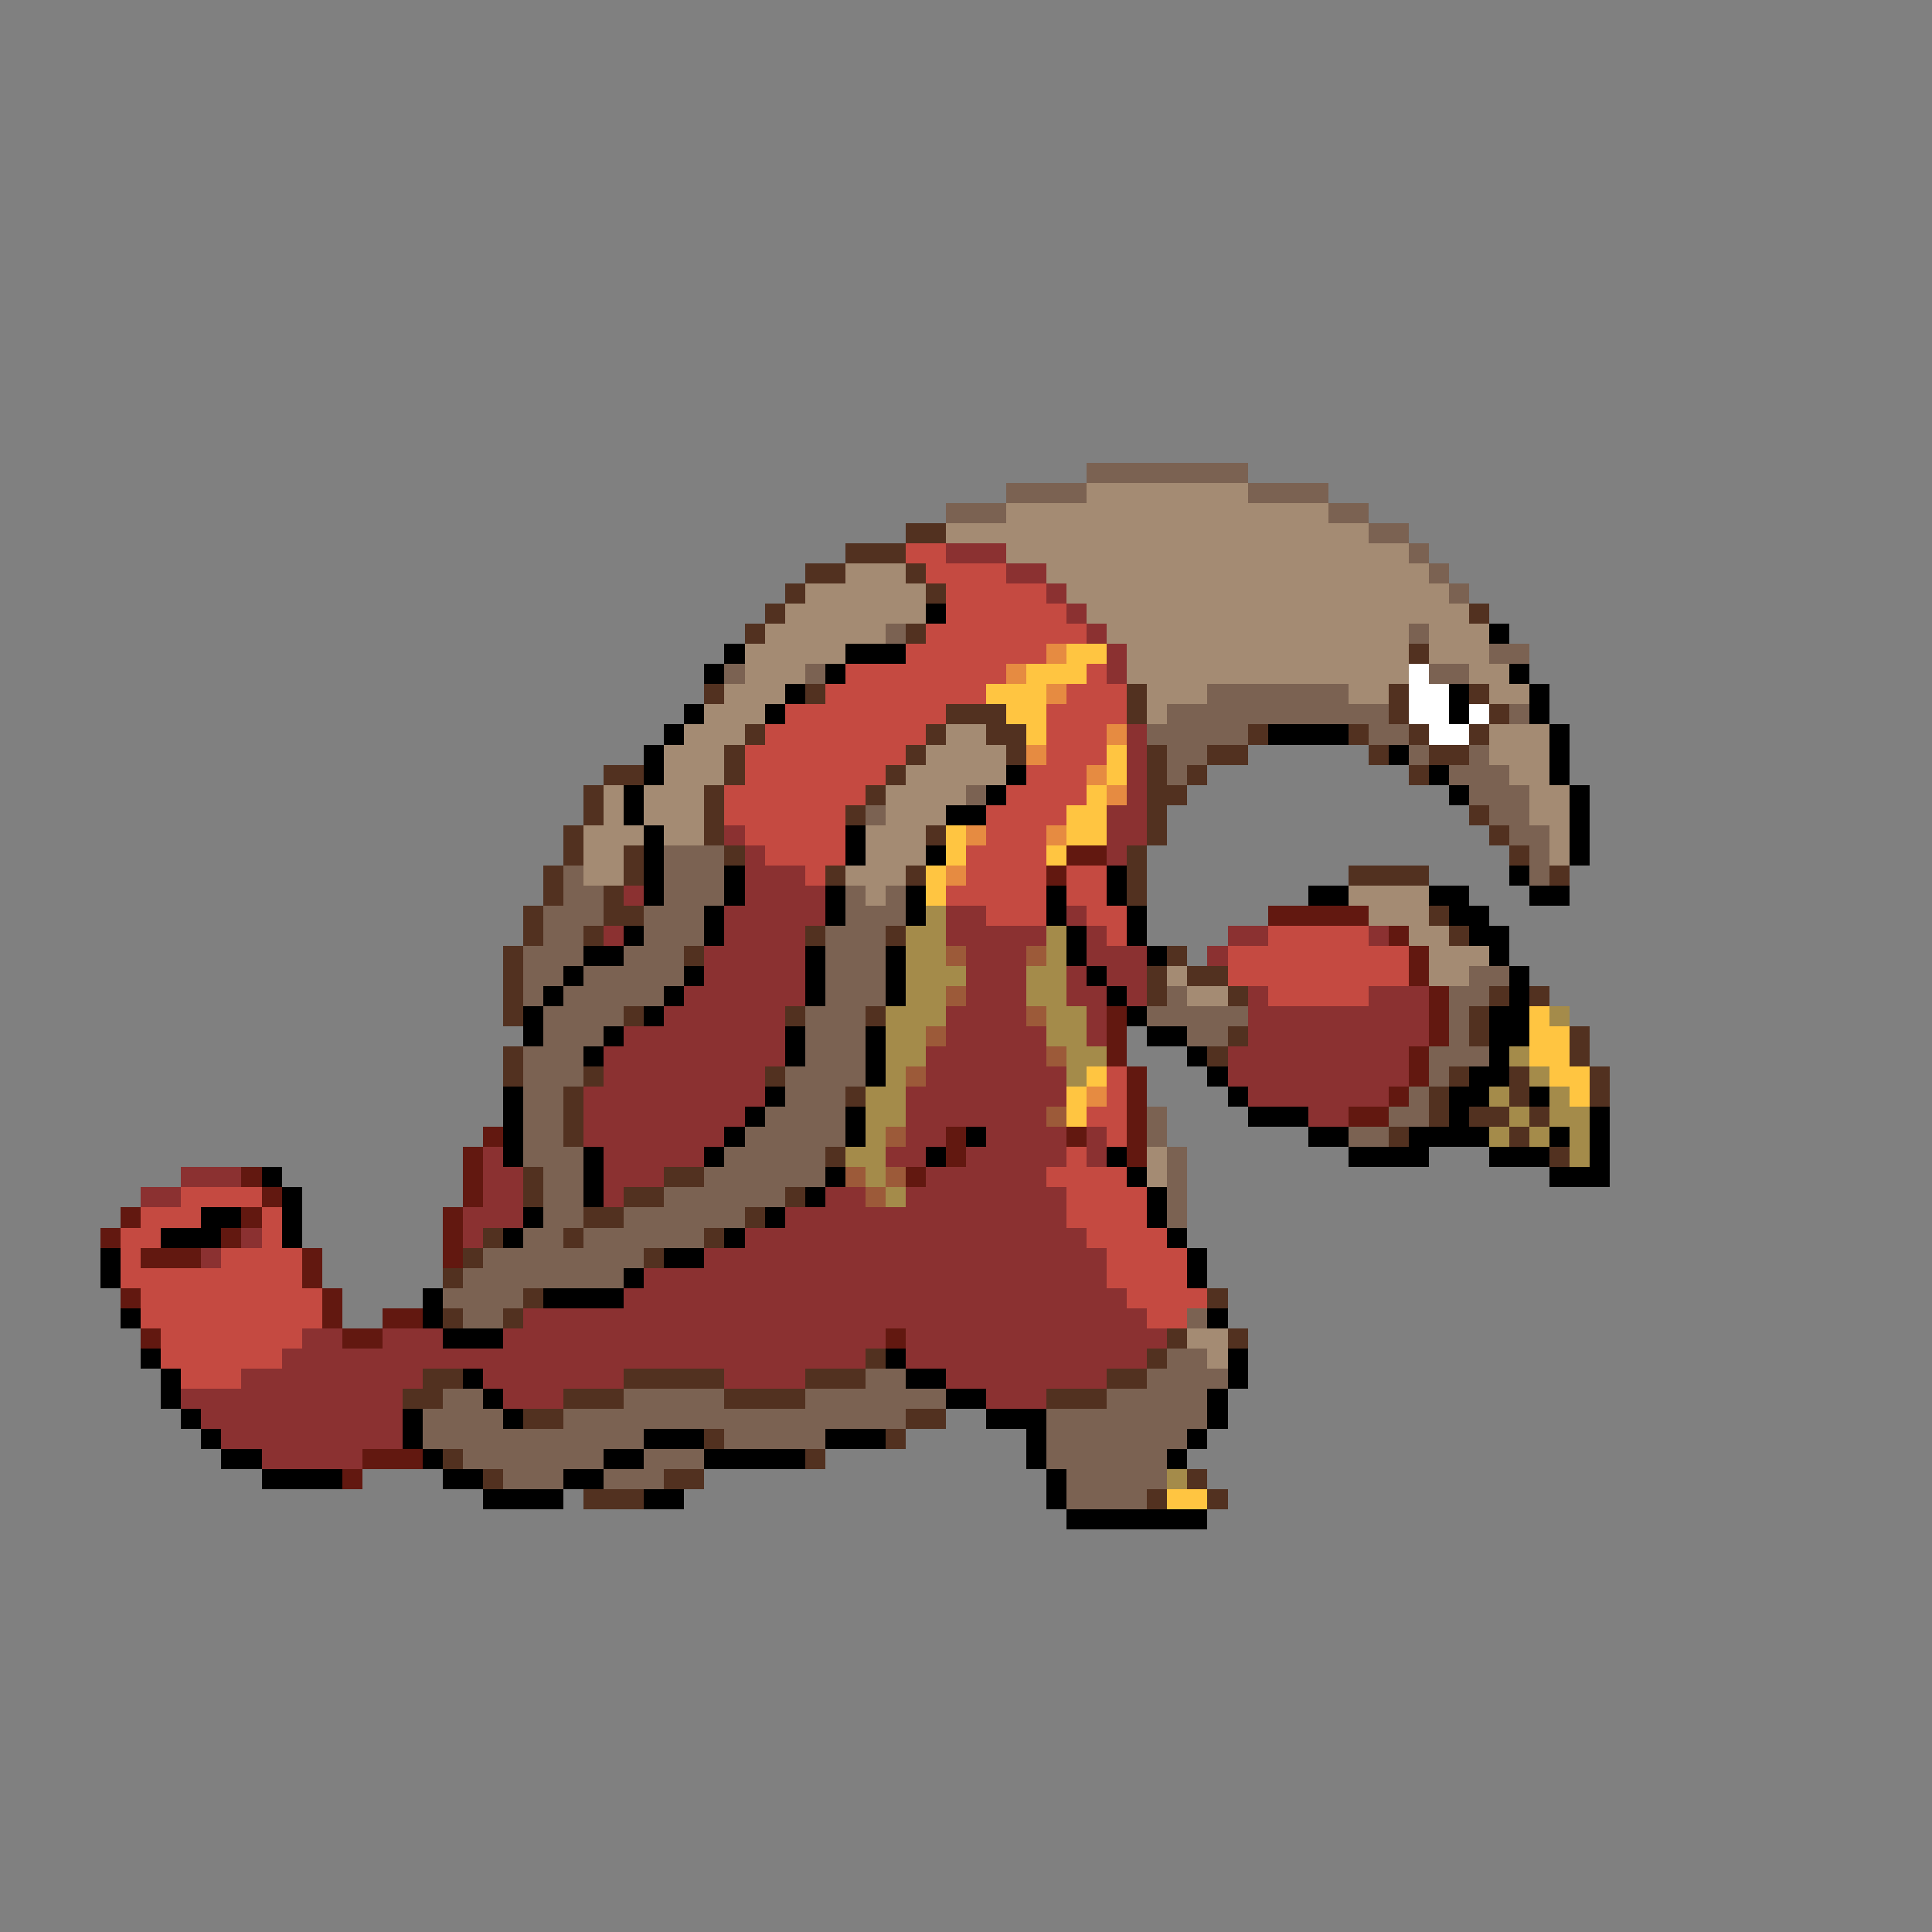<svg xmlns="http://www.w3.org/2000/svg" viewBox="0 -0.5 96 96" shape-rendering="crispEdges">
<rect x="0" y="-0.5" width="96" height="96" fill="#808080" stroke="none"/>
<path stroke="#7b6252" d="M54 23h8M50 24h4M62 24h4M47 25h3M66 25h2M68 26h2M70 27h1M71 28h1M72 29h1M44 31h1M70 31h1M74 32h2M36 33h1M40 33h1M71 33h2M60 34h7M58 35h11M75 35h1M57 36h5M68 36h2M58 37h2M70 37h1M73 37h1M58 38h1M72 38h3M48 39h1M73 39h3M43 40h1M74 40h2M75 41h2M33 42h3M76 42h1M28 43h1M33 43h3M76 43h1M28 44h2M33 44h3M42 44h1M44 44h1M27 45h3M32 45h3M42 45h3M27 46h2M32 46h3M41 46h3M26 47h3M31 47h3M41 47h3M26 48h2M29 48h5M41 48h3M73 48h2M26 49h1M28 49h5M41 49h3M58 49h1M72 49h2M27 50h4M40 50h3M57 50h5M72 50h1M27 51h3M40 51h3M59 51h2M72 51h1M26 52h3M40 52h3M71 52h3M26 53h3M39 53h4M71 53h1M26 54h2M39 54h3M70 54h1M26 55h2M38 55h4M57 55h1M69 55h2M26 56h2M37 56h5M57 56h1M67 56h2M26 57h3M36 57h5M58 57h1M27 58h2M35 58h6M58 58h1M27 59h2M33 59h6M58 59h1M27 60h2M31 60h6M58 60h1M26 61h2M29 61h6M24 62h8M23 63h8M22 64h4M23 65h2M59 65h1M58 67h2M43 68h2M57 68h4M22 69h2M31 69h5M40 69h7M55 69h5M21 70h4M28 70h17M52 70h8M21 71h11M36 71h5M52 71h7M23 72h7M32 72h3M52 72h6M25 73h3M30 73h3M53 73h5M53 74h4" />
<path stroke="#a48b73" d="M54 24h8M50 25h16M47 26h21M50 27h20M42 28h3M52 28h19M40 29h6M53 29h19M39 30h7M54 30h19M38 31h6M55 31h15M71 31h3M37 32h5M56 32h14M71 32h3M37 33h3M56 33h14M73 33h2M36 34h3M57 34h3M67 34h2M74 34h2M35 35h3M57 35h1M34 36h3M47 36h2M74 36h3M33 37h3M46 37h4M74 37h3M33 38h3M45 38h5M75 38h2M30 39h1M32 39h3M44 39h4M76 39h2M30 40h1M32 40h3M44 40h3M76 40h2M29 41h3M33 41h2M43 41h3M77 41h1M29 42h2M43 42h3M77 42h1M29 43h2M42 43h3M43 44h1M67 44h4M68 45h3M70 46h2M71 47h3M58 48h1M71 48h2M59 49h2M57 57h1M57 58h1M59 66h2M60 67h1" />
<path stroke="#523120" d="M45 26h2M42 27h3M40 28h2M45 28h1M39 29h1M46 29h1M38 30h1M73 30h1M37 31h1M45 31h1M70 32h1M35 34h1M40 34h1M56 34h1M69 34h1M73 34h1M47 35h3M56 35h1M69 35h1M74 35h1M37 36h1M46 36h1M49 36h2M62 36h1M67 36h1M70 36h1M73 36h1M36 37h1M45 37h1M50 37h1M57 37h1M60 37h2M68 37h1M71 37h2M30 38h2M36 38h1M44 38h1M57 38h1M59 38h1M70 38h1M29 39h1M35 39h1M43 39h1M57 39h2M29 40h1M35 40h1M42 40h1M57 40h1M73 40h1M28 41h1M35 41h1M46 41h1M57 41h1M74 41h1M28 42h1M31 42h1M36 42h1M56 42h1M75 42h1M27 43h1M31 43h1M41 43h1M45 43h1M56 43h1M67 43h4M77 43h1M27 44h1M30 44h1M56 44h1M26 45h1M30 45h2M71 45h1M26 46h1M29 46h1M40 46h1M44 46h1M72 46h1M25 47h1M34 47h1M58 47h1M25 48h1M57 48h1M59 48h2M25 49h1M57 49h1M61 49h1M74 49h1M76 49h1M25 50h1M31 50h1M39 50h1M43 50h1M73 50h1M61 51h1M73 51h1M78 51h1M25 52h1M60 52h1M78 52h1M25 53h1M29 53h1M38 53h1M72 53h1M75 53h1M79 53h1M28 54h1M42 54h1M71 54h1M75 54h1M79 54h1M28 55h1M71 55h1M73 55h2M76 55h1M28 56h1M69 56h1M75 56h1M41 57h1M77 57h1M26 58h1M33 58h2M26 59h1M31 59h2M39 59h1M29 60h2M37 60h1M24 61h1M28 61h1M35 61h1M23 62h1M32 62h1M22 63h1M26 64h1M60 64h1M22 65h1M25 65h1M58 66h1M61 66h1M43 67h1M57 67h1M21 68h2M31 68h5M40 68h3M55 68h2M20 69h2M28 69h3M36 69h4M52 69h3M26 70h2M45 70h2M35 71h1M44 71h1M22 72h1M40 72h1M24 73h1M33 73h2M59 73h1M29 74h3M57 74h1M60 74h1" />
<path stroke="#c54a41" d="M45 27h2M46 28h4M47 29h5M47 30h6M46 31h8M45 32h7M42 33h8M54 33h1M41 34h8M53 34h3M39 35h8M52 35h4M38 36h8M52 36h3M37 37h8M52 37h3M37 38h7M51 38h3M36 39h7M50 39h4M36 40h6M49 40h4M37 41h5M49 41h3M38 42h4M48 42h4M40 43h1M48 43h4M53 43h2M47 44h5M53 44h2M49 45h3M54 45h2M55 46h1M63 46h5M61 47h9M61 48h9M63 49h5M55 53h1M55 54h1M54 55h2M55 56h1M53 57h1M52 58h4M9 59h4M53 59h4M7 60h3M13 60h1M53 60h4M6 61h2M13 61h1M54 61h4M6 62h1M11 62h4M55 62h4M6 63h9M55 63h4M7 64h9M56 64h4M7 65h9M57 65h2M8 66h7M8 67h6M9 68h3" />
<path stroke="#8b3131" d="M47 27h3M50 28h2M52 29h1M53 30h1M54 31h1M55 32h1M55 33h1M56 36h1M56 37h1M56 38h1M56 39h1M55 40h2M36 41h1M55 41h2M37 42h1M55 42h1M37 43h3M31 44h1M37 44h4M36 45h5M47 45h2M53 45h1M30 46h1M36 46h4M47 46h5M54 46h1M61 46h2M68 46h1M35 47h5M48 47h3M54 47h3M60 47h1M35 48h5M48 48h3M53 48h1M55 48h2M34 49h6M48 49h3M53 49h2M56 49h1M62 49h1M68 49h3M33 50h6M47 50h4M54 50h1M62 50h9M31 51h8M47 51h5M54 51h1M62 51h9M30 52h9M46 52h6M61 52h9M30 53h8M46 53h7M61 53h9M29 54h9M45 54h8M62 54h7M29 55h8M45 55h7M65 55h2M29 56h7M45 56h2M49 56h4M54 56h1M24 57h1M30 57h5M44 57h2M48 57h5M54 57h1M9 58h3M24 58h2M30 58h3M46 58h6M7 59h2M24 59h2M30 59h1M41 59h2M45 59h8M23 60h3M39 60h14M12 61h1M23 61h1M37 61h17M10 62h1M35 62h20M32 63h23M31 64h25M26 65h31M15 66h2M19 66h3M25 66h19M45 66h13M14 67h29M45 67h12M12 68h9M24 68h7M36 68h4M47 68h8M9 69h11M25 69h3M49 69h3M10 70h10M11 71h9M13 72h5" />
<path stroke="#000000" d="M46 30h1M74 31h1M36 32h1M42 32h3M35 33h1M41 33h1M75 33h1M39 34h1M72 34h1M76 34h1M34 35h1M38 35h1M72 35h1M76 35h1M33 36h1M63 36h4M77 36h1M32 37h1M69 37h1M77 37h1M32 38h1M50 38h1M71 38h1M77 38h1M31 39h1M49 39h1M72 39h1M78 39h1M31 40h1M47 40h2M78 40h1M32 41h1M42 41h1M78 41h1M32 42h1M42 42h1M46 42h1M78 42h1M32 43h1M36 43h1M55 43h1M75 43h1M32 44h1M36 44h1M41 44h1M45 44h1M52 44h1M55 44h1M65 44h2M71 44h2M76 44h2M35 45h1M41 45h1M45 45h1M52 45h1M56 45h1M72 45h2M31 46h1M35 46h1M53 46h1M56 46h1M73 46h2M29 47h2M40 47h1M44 47h1M53 47h1M57 47h1M74 47h1M28 48h1M34 48h1M40 48h1M44 48h1M54 48h1M75 48h1M27 49h1M33 49h1M40 49h1M44 49h1M55 49h1M75 49h1M26 50h1M32 50h1M56 50h1M74 50h2M26 51h1M30 51h1M39 51h1M43 51h1M57 51h2M74 51h2M29 52h1M39 52h1M43 52h1M59 52h1M74 52h1M43 53h1M60 53h1M73 53h2M25 54h1M38 54h1M61 54h1M72 54h2M76 54h1M25 55h1M37 55h1M42 55h1M62 55h3M72 55h1M79 55h1M25 56h1M36 56h1M42 56h1M48 56h1M65 56h2M70 56h4M77 56h1M79 56h1M25 57h1M29 57h1M35 57h1M46 57h1M55 57h1M67 57h4M74 57h3M79 57h1M13 58h1M29 58h1M41 58h1M56 58h1M77 58h3M14 59h1M29 59h1M40 59h1M57 59h1M10 60h2M14 60h1M26 60h1M38 60h1M57 60h1M8 61h3M14 61h1M25 61h1M36 61h1M58 61h1M5 62h1M33 62h2M59 62h1M5 63h1M31 63h1M59 63h1M21 64h1M27 64h4M6 65h1M21 65h1M60 65h1M22 66h3M7 67h1M44 67h1M61 67h1M8 68h1M23 68h1M45 68h2M61 68h1M8 69h1M24 69h1M47 69h2M60 69h1M9 70h1M20 70h1M25 70h1M49 70h3M60 70h1M10 71h1M20 71h1M32 71h3M41 71h3M51 71h1M59 71h1M11 72h2M21 72h1M30 72h2M35 72h5M51 72h1M58 72h1M13 73h4M22 73h2M28 73h2M52 73h1M24 74h4M32 74h2M52 74h1M53 75h7" />
<path stroke="#e68b41" d="M52 32h1M50 33h1M52 34h1M55 36h1M51 37h1M54 38h1M55 39h1M48 41h1M52 41h1M47 43h1M54 54h1" />
<path stroke="#ffc541" d="M53 32h2M51 33h3M49 34h3M50 35h2M51 36h1M55 37h1M55 38h1M54 39h1M53 40h2M47 41h1M53 41h2M47 42h1M52 42h1M46 43h1M46 44h1M76 50h1M76 51h2M76 52h2M54 53h1M77 53h2M53 54h1M78 54h1M53 55h1M58 74h2" />
<path stroke="#ffffff" d="M70 33h1M70 34h2M70 35h2M73 35h1M71 36h2" />
<path stroke="#621810" d="M53 42h2M52 43h1M63 45h5M69 46h1M70 47h1M70 48h1M71 49h1M55 50h1M71 50h1M55 51h1M71 51h1M55 52h1M70 52h1M56 53h1M70 53h1M56 54h1M69 54h1M56 55h1M67 55h2M24 56h1M47 56h1M53 56h1M56 56h1M23 57h1M47 57h1M56 57h1M12 58h1M23 58h1M45 58h1M13 59h1M23 59h1M6 60h1M12 60h1M22 60h1M5 61h1M11 61h1M22 61h1M7 62h3M15 62h1M22 62h1M15 63h1M6 64h1M16 64h1M16 65h1M19 65h2M7 66h1M17 66h2M44 66h1M18 72h3M17 73h1" />
<path stroke="#a48b4a" d="M46 45h1M45 46h2M52 46h1M45 47h2M52 47h1M45 48h3M51 48h2M45 49h2M51 49h2M44 50h3M52 50h2M77 50h1M44 51h2M52 51h2M44 52h2M53 52h2M75 52h1M44 53h1M53 53h1M76 53h1M43 54h2M74 54h1M77 54h1M43 55h2M75 55h1M77 55h2M43 56h1M74 56h1M76 56h1M78 56h1M42 57h2M78 57h1M43 58h1M44 59h1M58 73h1" />
<path stroke="#9c5a39" d="M47 47h1M51 47h1M47 49h1M51 50h1M46 51h1M52 52h1M45 53h1M52 55h1M44 56h1M42 58h1M44 58h1M43 59h1" />
</svg>